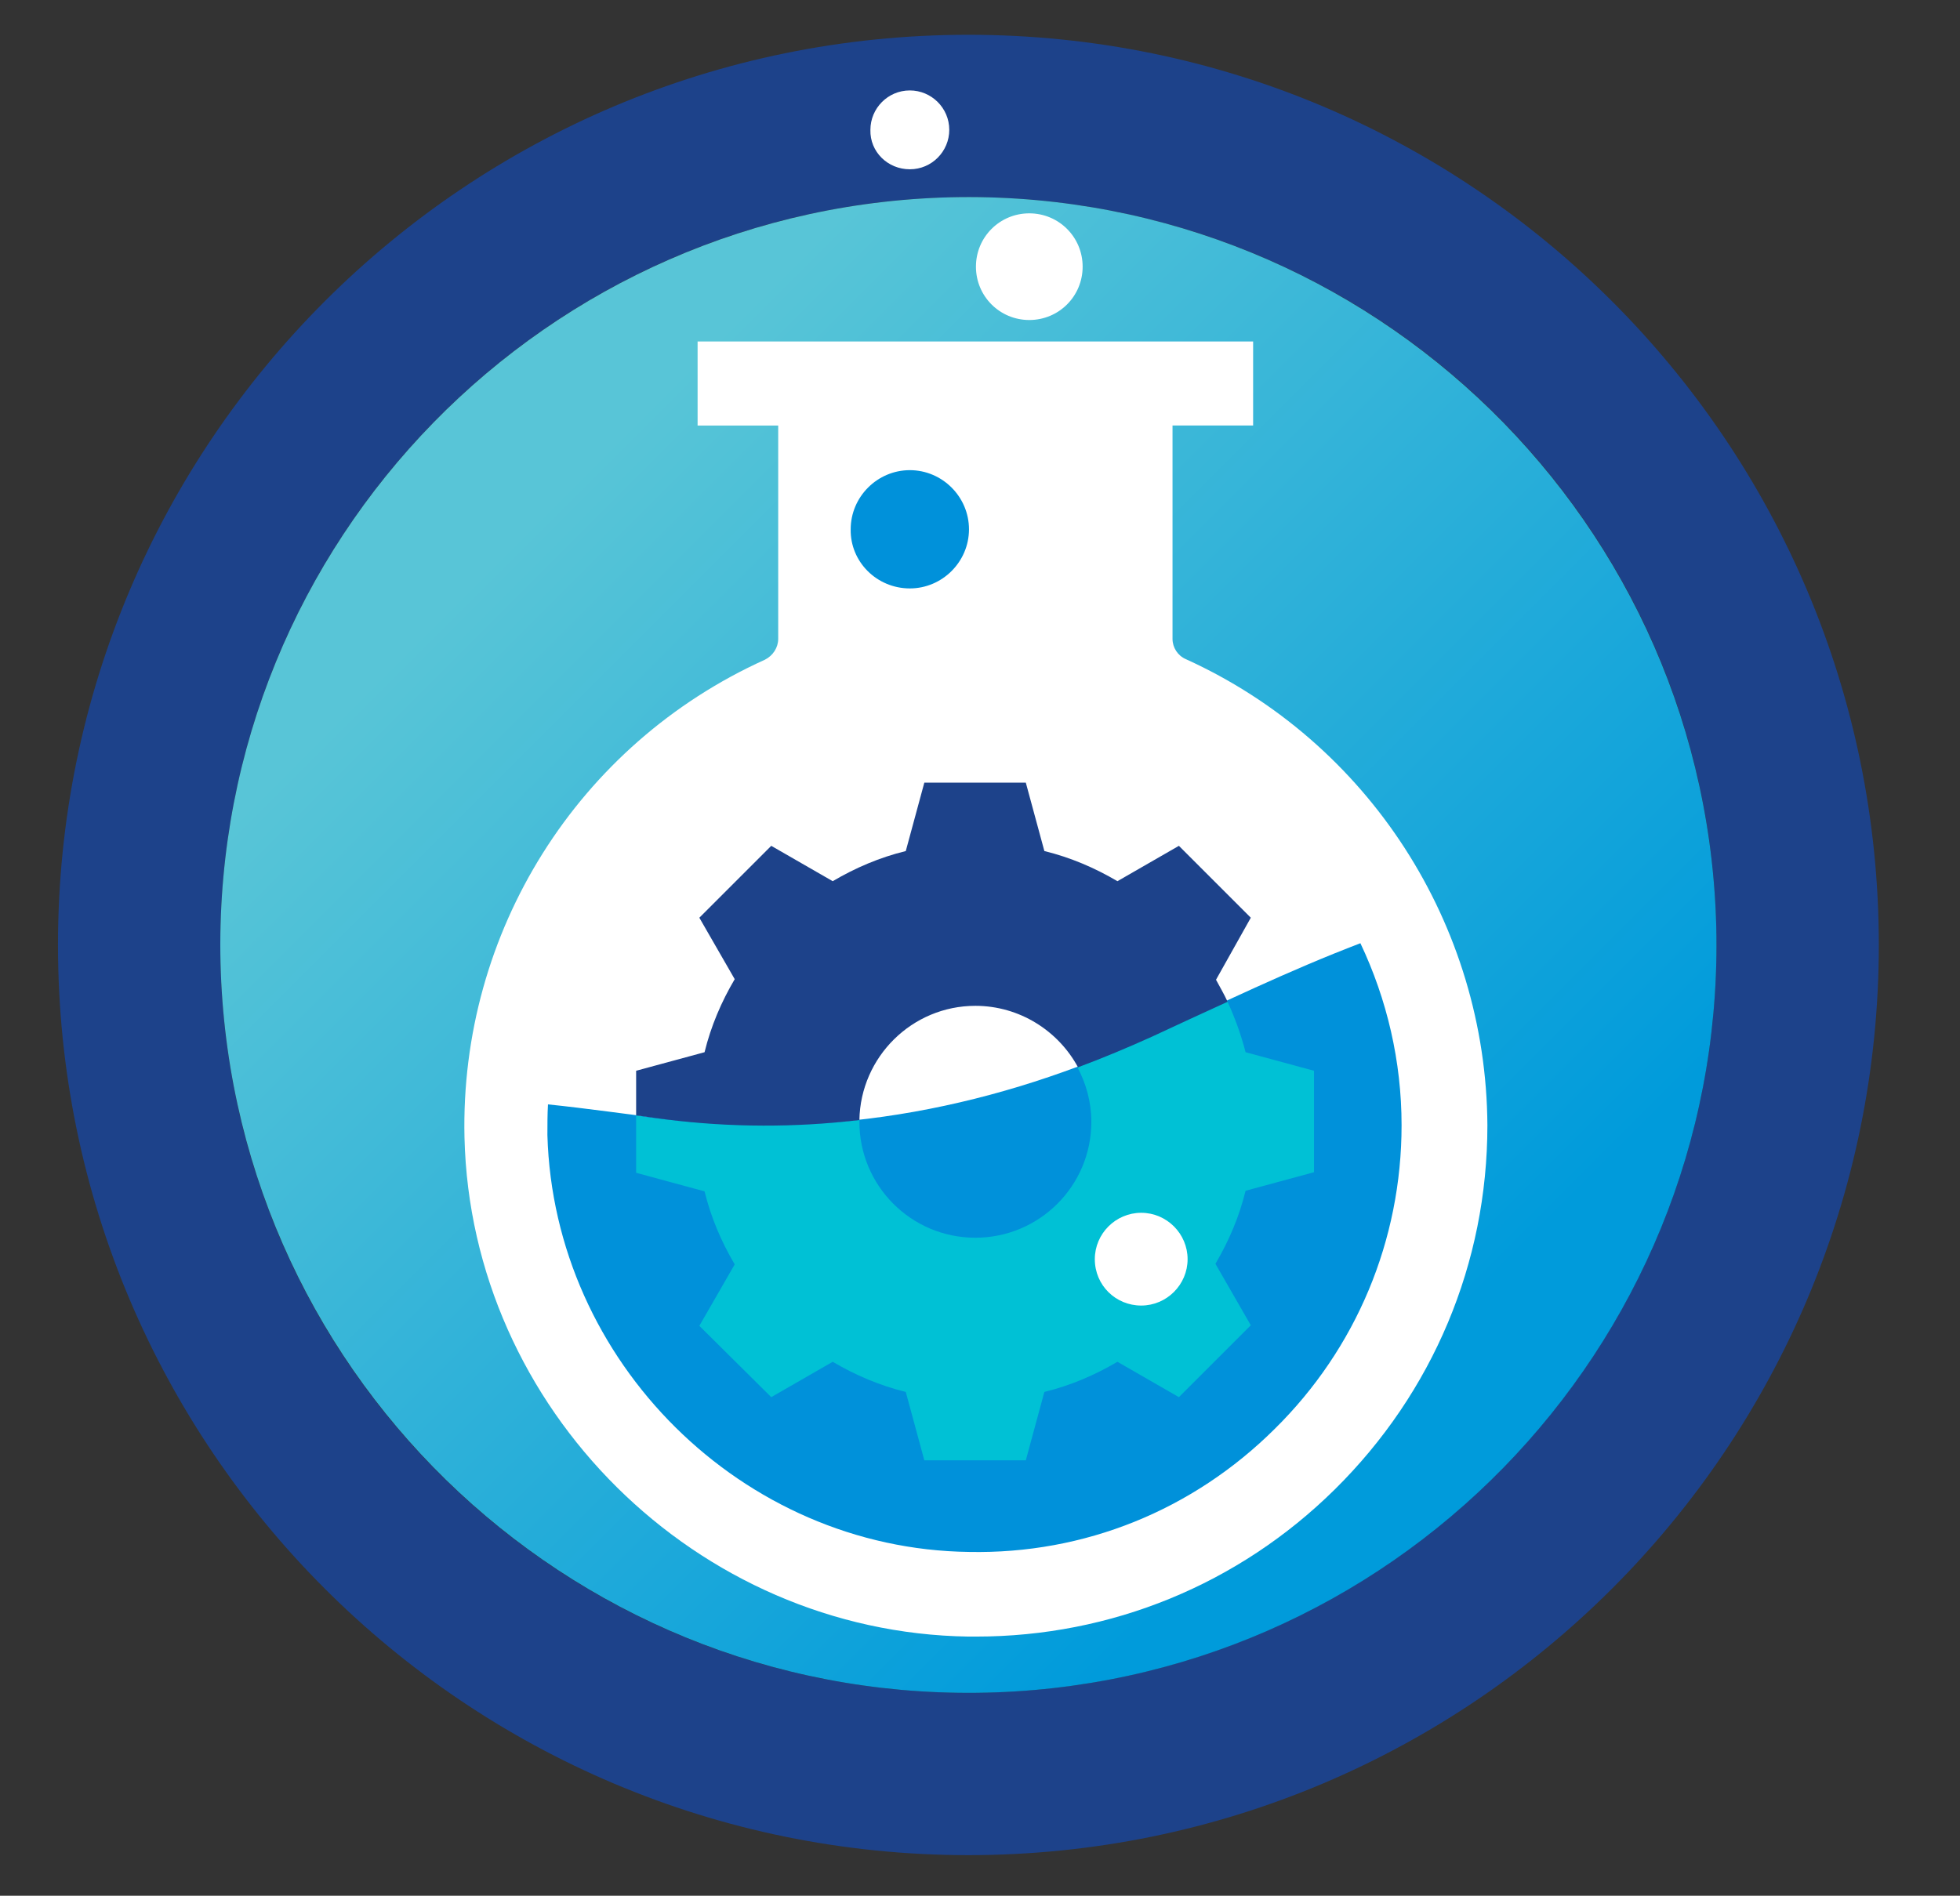 <?xml version="1.0" encoding="UTF-8"?>
<!-- Generator: Adobe Illustrator 24.2.0, SVG Export Plug-In . SVG Version: 6.00 Build 0)  -->
<svg version="1.1" id="Layer_1" xmlns="http://www.w3.org/2000/svg"  x="0px" y="0px" viewBox="0 0 338 327" style="enable-background:new 0 0 338 327;" xml:space="preserve">
<rect x="0" y="0" width="338" height="327" fill="#333333" stroke="none"/>
<style type="text/css">
	.st0{fill:#1D428A;}
	.st1{fill:url(#SVGID_1_);}
	.st2{fill:#FFFFFF;}
	.st3{fill:#0091DA;}
	.st4{fill:#00C1D5;}
</style>
<path class="st0" d="M167,6C80.3,6,10,76.3,10,163s70.3,157,157,157s157-70.3,157-157C324,76.3,253.7,6,167,6z M167,292  c-71.2,0-129-57.7-129-129C38,91.8,95.8,34,167,34c71.2,0,129,57.7,129,129C296,234.2,238.2,292,167,292z"/>
<linearGradient id="SVGID_1_" gradientUnits="userSpaceOnUse" x1="92.706" y1="251.294" x2="241.33" y2="102.672" gradientTransform="matrix(1 0 0 -1 0 340)">
	<stop offset="0" style="stop-color:#58C5D7"/>
	<stop offset="1" style="stop-color:#009BDB"/>
</linearGradient>
<path class="st1" d="M168.5,292c71.2-0.8,128.3-59.2,127.5-130.5C295.1,90.3,236.7,33.2,165.5,34C94.3,34.9,37.2,93.3,38,164.5  C38.9,235.7,97.3,292.8,168.5,292z"/>
<path class="st2" d="M204.5,113.7c-1.4-0.6-2.3-2-2.3-3.5V73.4h13.9V58.9h-95.8v14.5h13.9v36.8c0,1.5-0.9,2.9-2.3,3.6  c-32.3,14.6-52.6,47-51.8,82.4c1.1,46.8,40,85.4,86.9,86.1c0.4,0,0.8,0,1.3,0c23.3,0,45.3-9,61.9-25.4c16.9-16.7,26.3-39,26.3-62.8  C256.3,159.5,236,128,204.5,113.7z"/>
<path class="st3" d="M167.1,267.7c19.9,0.4,38.6-7.2,52.7-21.2c14.1-13.9,21.9-32.6,21.9-52.4c0-11-2.5-21.7-7.1-31.4  c-12.3,4.7-24.3,10.5-36.1,16c-26.3,12.2-54.8,17.9-83.7,14.3c-6.7-0.8-13.5-1.8-20.3-2.5c-0.1,1.7-0.1,3.5-0.1,5.3  C95.5,234.9,128,267.2,167.1,267.7L167.1,267.7z"/>
<path class="st4" d="M185.8,184.1c1.5,2.8,2.4,6,2.4,9.4c0,11.1-9,20-20,20c-11.1,0-20-9-20-20c0-0.1,0-0.2,0-0.3  c-11,1.2-22.1,1.2-33.3-0.1c-1.7-0.2-3.5-0.4-5.2-0.7v9.9l11.8,3.2c1.1,4.5,2.9,8.7,5.2,12.6l-6.1,10.6L133,241l10.6-6.1  c3.9,2.3,8.1,4.1,12.6,5.2l3.2,11.8h17.5l3.2-11.8c4.5-1.1,8.7-2.9,12.6-5.2l10.6,6.1l12.4-12.4l-6.1-10.6c2.3-3.9,4.1-8.1,5.2-12.6  l11.8-3.2v-17.5l-11.8-3.2c-0.8-3.1-1.9-6.1-3.2-8.9c-4.4,2-8.7,4.1-13,6C194.4,180.7,190.1,182.5,185.8,184.1L185.8,184.1z"/>
<path class="st0" d="M215.7,158.3l-12.4-12.4l-10.6,6.1c-3.9-2.3-8.1-4.1-12.6-5.2l-3.2-11.8h-17.5l-3.2,11.8  c-4.5,1.1-8.7,2.9-12.6,5.2l-10.6-6.1l-12.4,12.4l6.1,10.6c-2.3,3.9-4.1,8.1-5.2,12.6l-11.8,3.2v7.7c1.7,0.2,3.5,0.5,5.2,0.7  c11.2,1.4,22.3,1.4,33.3,0.1c0.2-10.9,9.1-19.7,20-19.7c7.6,0,14.3,4.3,17.7,10.6c4.3-1.6,8.6-3.4,12.8-5.3c4.3-2,8.6-4,13-6  c-0.6-1.3-1.3-2.5-2-3.8L215.7,158.3L215.7,158.3z"/>
<path class="st2" d="M196.8,225.2c4.4,0,8-3.6,8-8c0-4.4-3.6-8-8-8c-4.4,0-8,3.6-8,8C188.8,221.7,192.4,225.2,196.8,225.2z"/>
<path class="st2" d="M156.9,29.2c3.8,0,6.8-3.1,6.8-6.8c0-3.8-3.1-6.8-6.8-6.8c-3.8,0-6.8,3.1-6.8,6.8  C150,26.2,153.1,29.2,156.9,29.2z"/>
<path class="st2" d="M177.5,55.2c5.1,0,9.2-4.1,9.2-9.2c0-5.1-4.1-9.2-9.2-9.2c-5.1,0-9.2,4.1-9.2,9.2  C168.3,51.1,172.4,55.2,177.5,55.2z"/>
<path class="st3" d="M156.9,101.5c5.6,0,10.2-4.6,10.2-10.2c0-5.6-4.6-10.2-10.2-10.2s-10.2,4.6-10.2,10.2  C146.6,96.9,151.2,101.5,156.9,101.5z"/>
</svg>